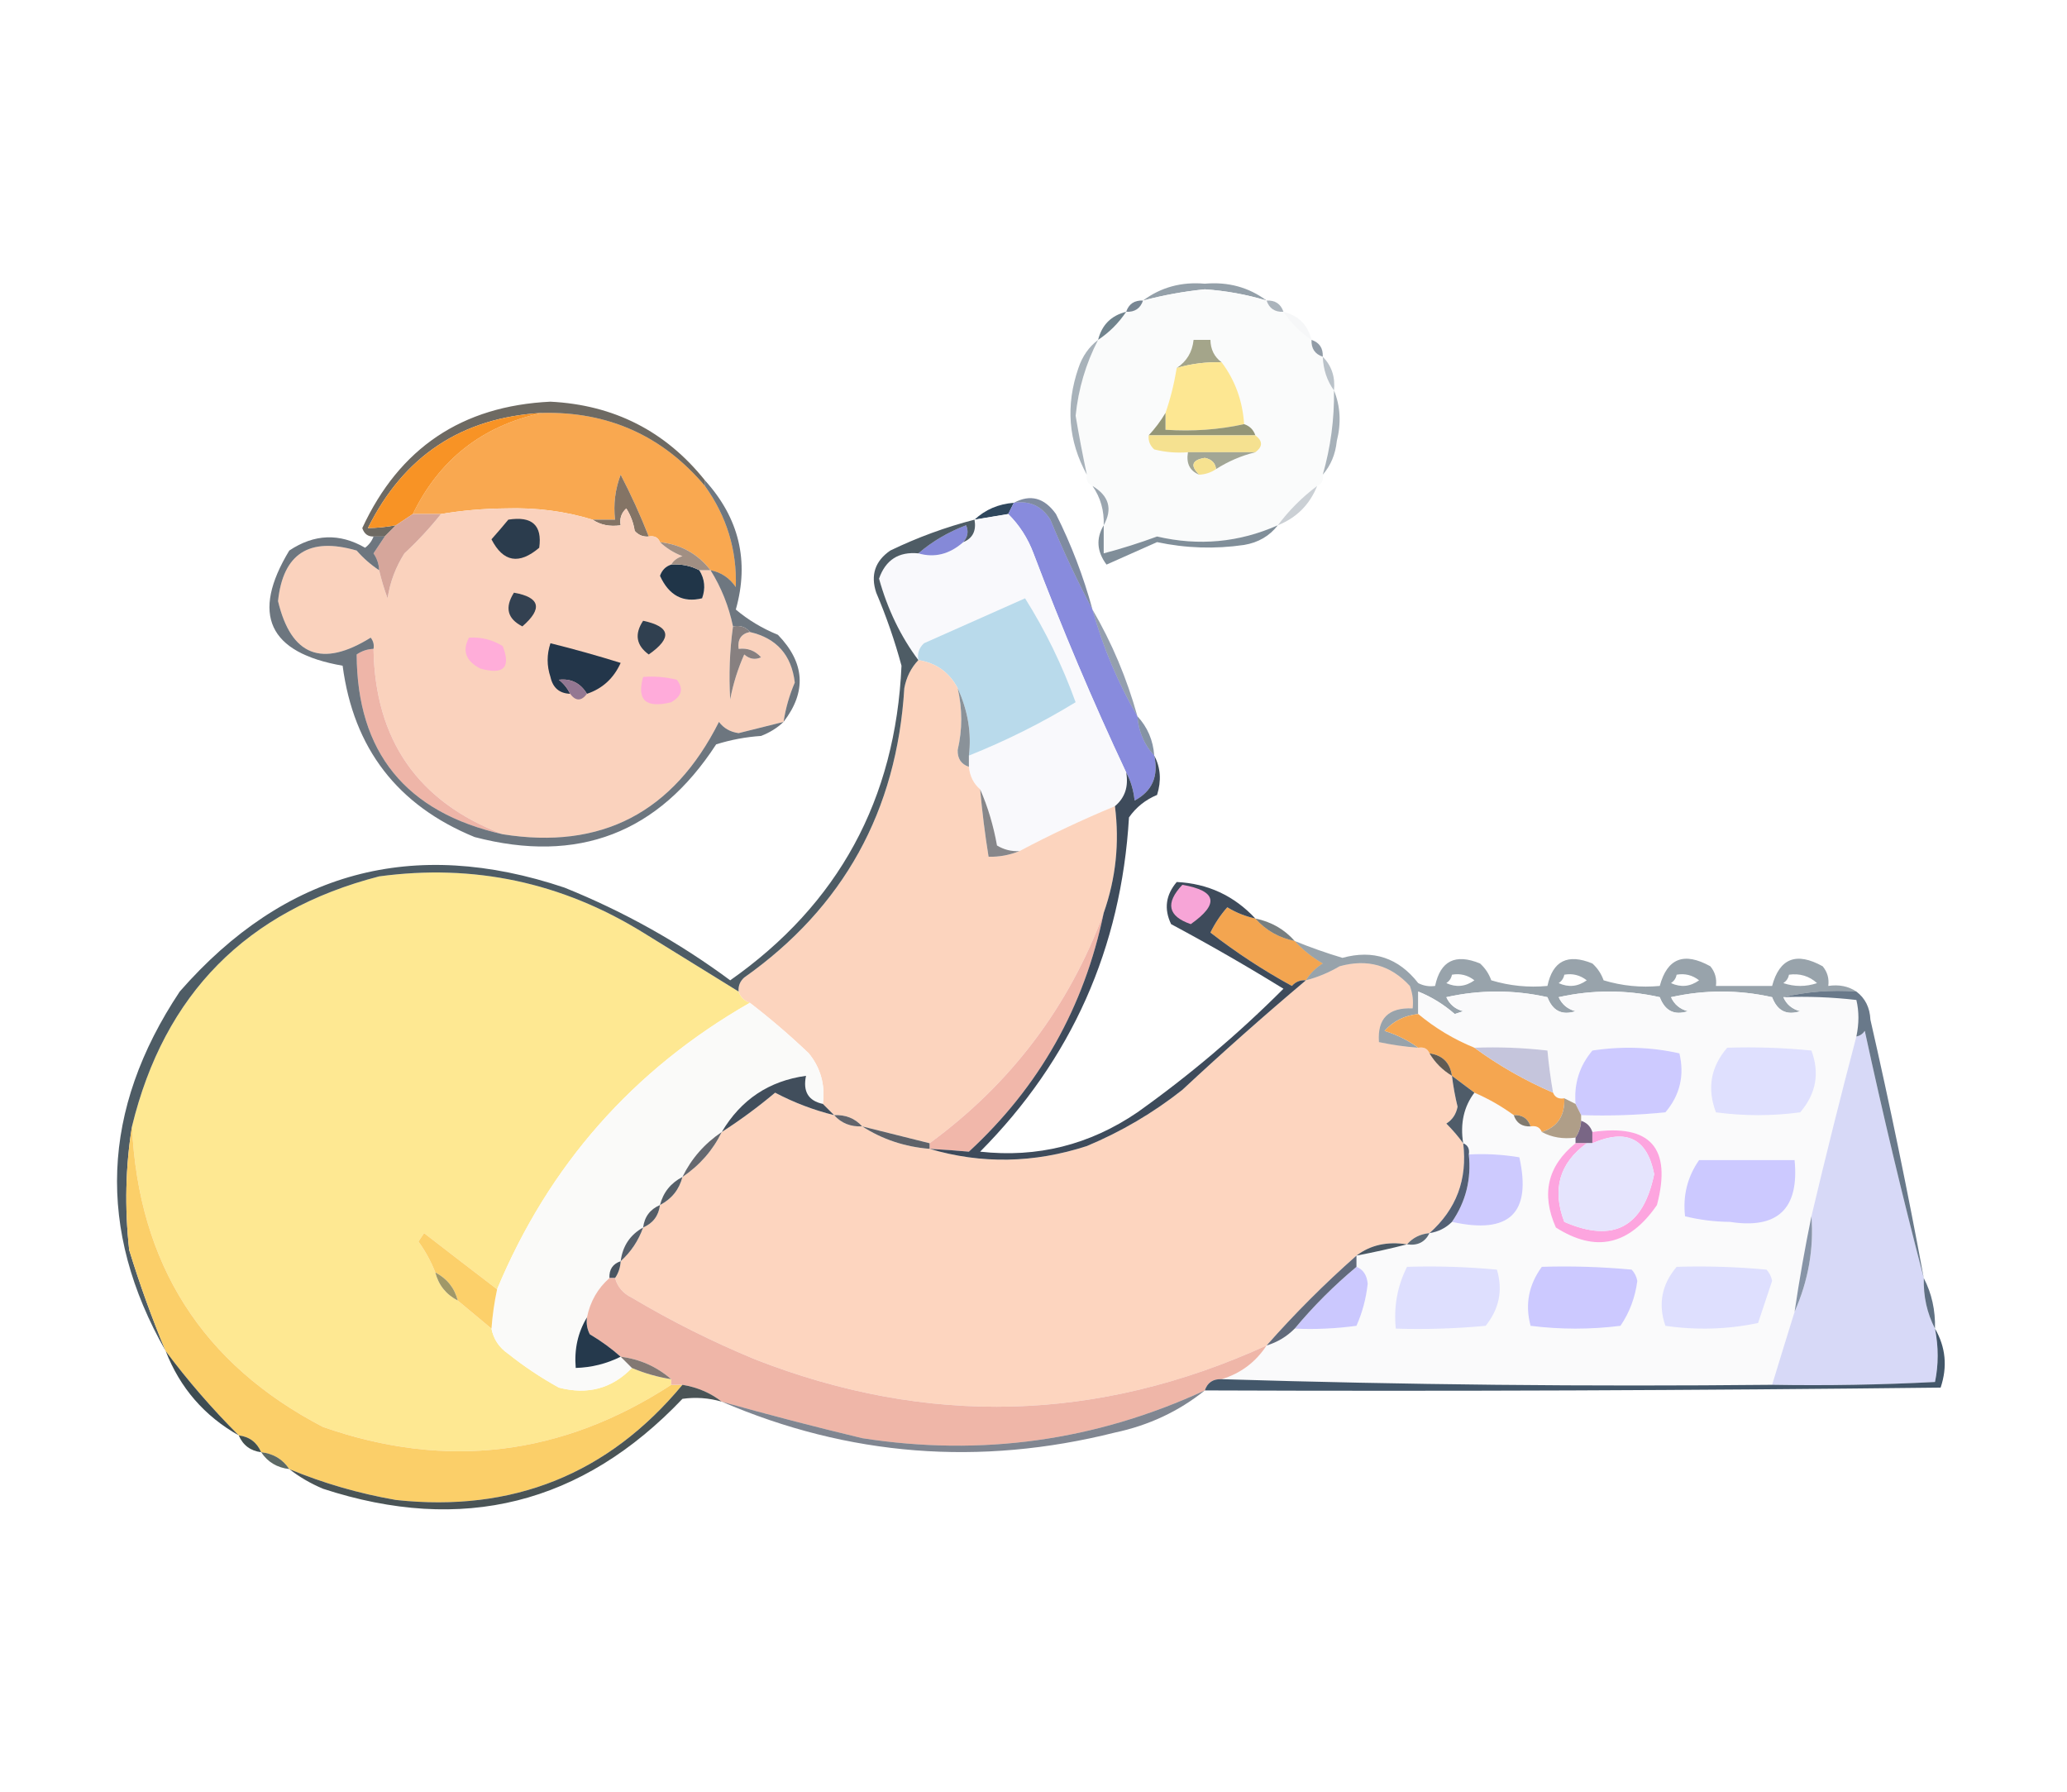 <?xml version="1.0" encoding="UTF-8"?>
<!DOCTYPE svg PUBLIC "-//W3C//DTD SVG 1.1//EN" "http://www.w3.org/Graphics/SVG/1.1/DTD/svg11.dtd">
<svg xmlns="http://www.w3.org/2000/svg" version="1.1" width="368px" height="319px" style="shape-rendering:geometricPrecision; text-rendering:geometricPrecision; image-rendering:optimizeQuality; fill-rule:evenodd; clip-rule:evenodd" xmlns:xlink="http://www.w3.org/1999/xlink">
<g><path style="opacity:0.69" fill="#657583" d="M 225.5,53.5 C 221.923,52.421 218.256,51.754 214.5,51.5C 210.76,51.876 207.094,52.543 203.5,53.5C 206.68,51.133 210.347,50.133 214.5,50.5C 218.653,50.133 222.32,51.133 225.5,53.5 Z"/></g>
<g><path style="opacity:1" fill="#fafbfb" d="M 225.5,53.5 C 225.973,54.906 226.973,55.573 228.5,55.5C 229.833,57.5 231.5,59.167 233.5,60.5C 233.427,62.027 234.094,63.027 235.5,63.5C 235.595,65.786 236.262,67.786 237.5,69.5C 237.57,74.609 236.903,79.609 235.5,84.5C 235.672,85.492 235.338,86.158 234.5,86.5C 231.833,88.5 229.5,90.833 227.5,93.5C 220.596,96.562 213.429,97.228 206,95.5C 202.865,96.654 199.698,97.654 196.5,98.5C 196.5,96.833 196.5,95.167 196.5,93.5C 198.115,90.598 197.449,88.265 194.5,86.5C 193.662,86.158 193.328,85.492 193.5,84.5C 192.758,81.027 192.091,77.527 191.5,74C 191.986,69.219 193.319,64.719 195.5,60.5C 197.5,59.167 199.167,57.5 200.5,55.5C 202.027,55.573 203.027,54.906 203.5,53.5C 207.094,52.543 210.76,51.876 214.5,51.5C 218.256,51.754 221.923,52.421 225.5,53.5 Z"/></g>
<g><path style="opacity:0.867" fill="#637482" d="M 203.5,53.5 C 203.027,54.906 202.027,55.573 200.5,55.5C 200.973,54.094 201.973,53.427 203.5,53.5 Z"/></g>
<g><path style="opacity:0.498" fill="#586a7a" d="M 225.5,53.5 C 227.027,53.427 228.027,54.094 228.5,55.5C 226.973,55.573 225.973,54.906 225.5,53.5 Z"/></g>
<g><path style="opacity:0.043" fill="#3f5064" d="M 228.5,55.5 C 231.167,56.167 232.833,57.833 233.5,60.5C 231.5,59.167 229.833,57.5 228.5,55.5 Z"/></g>
<g><path style="opacity:0.745" fill="#405966" d="M 200.5,55.5 C 199.167,57.5 197.5,59.167 195.5,60.5C 196.167,57.833 197.833,56.167 200.5,55.5 Z"/></g>
<g><path style="opacity:0.643" fill="#546677" d="M 233.5,60.5 C 234.906,60.973 235.573,61.973 235.5,63.5C 234.094,63.027 233.427,62.027 233.5,60.5 Z"/></g>
<g><path style="opacity:1" fill="#a4a58a" d="M 217.5,64.5 C 214.763,64.401 212.096,64.735 209.5,65.5C 211.279,64.33 212.279,62.664 212.5,60.5C 213.5,60.5 214.5,60.5 215.5,60.5C 215.527,62.199 216.194,63.533 217.5,64.5 Z"/></g>
<g><path style="opacity:1" fill="#fde792" d="M 217.5,64.5 C 219.888,67.68 221.222,71.347 221.5,75.5C 217.03,76.486 212.363,76.82 207.5,76.5C 207.5,75.5 207.5,74.5 207.5,73.5C 208.371,70.997 209.037,68.33 209.5,65.5C 212.096,64.735 214.763,64.401 217.5,64.5 Z"/></g>
<g><path style="opacity:0.373" fill="#485b6f" d="M 235.5,63.5 C 237.074,65.102 237.741,67.102 237.5,69.5C 236.262,67.786 235.595,65.786 235.5,63.5 Z"/></g>
<g><path style="opacity:0.461" fill="#45596a" d="M 195.5,60.5 C 193.319,64.719 191.986,69.219 191.5,74C 192.091,77.527 192.758,81.027 193.5,84.5C 190.192,78.524 189.692,72.191 192,65.5C 192.697,63.416 193.864,61.749 195.5,60.5 Z"/></g>
<g><path style="opacity:1" fill="#f9a850" d="M 96.5,73.5 C 108.284,73.227 117.951,77.561 125.5,86.5C 129.38,91.913 131.213,97.913 131,104.5C 129.871,102.859 128.371,101.859 126.5,101.5C 124.244,98.595 121.244,96.928 117.5,96.5C 117.158,95.662 116.492,95.328 115.5,95.5C 114.026,91.744 112.359,88.078 110.5,84.5C 109.52,87.087 109.187,89.753 109.5,92.5C 108.167,92.5 106.833,92.5 105.5,92.5C 100.587,90.993 95.421,90.326 90,90.5C 86.085,90.534 82.251,90.867 78.5,91.5C 76.833,91.5 75.167,91.5 73.5,91.5C 78.218,81.787 85.885,75.787 96.5,73.5 Z"/></g>
<g><path style="opacity:0.808" fill="#4c473e" d="M 125.5,85.5 C 125.5,85.833 125.5,86.167 125.5,86.5C 117.951,77.561 108.284,73.227 96.5,73.5C 82.213,74.313 71.88,81.146 65.5,94C 67.108,93.981 68.774,93.815 70.5,93.5C 69.833,94.167 69.167,94.833 68.5,95.5C 67.833,95.5 67.167,95.5 66.5,95.5C 65.503,95.53 64.836,95.03 64.5,94C 71.09,79.752 82.256,72.252 98,71.5C 109.318,72.075 118.485,76.742 125.5,85.5 Z"/></g>
<g><path style="opacity:1" fill="#f89325" d="M 96.5,73.5 C 85.885,75.787 78.218,81.787 73.5,91.5C 72.5,92.167 71.5,92.833 70.5,93.5C 68.774,93.815 67.108,93.981 65.5,94C 71.88,81.146 82.213,74.313 96.5,73.5 Z"/></g>
<g><path style="opacity:1" fill="#949677" d="M 207.5,73.5 C 207.5,74.5 207.5,75.5 207.5,76.5C 212.363,76.82 217.03,76.486 221.5,75.5C 222.5,75.833 223.167,76.5 223.5,77.5C 217.167,77.5 210.833,77.5 204.5,77.5C 205.659,76.26 206.659,74.926 207.5,73.5 Z"/></g>
<g><path style="opacity:1" fill="#f5e190" d="M 204.5,77.5 C 210.833,77.5 217.167,77.5 223.5,77.5C 224.833,78.5 224.833,79.5 223.5,80.5C 219.5,80.5 215.5,80.5 211.5,80.5C 209.473,80.662 207.473,80.496 205.5,80C 204.748,79.329 204.414,78.496 204.5,77.5 Z"/></g>
<g><path style="opacity:1" fill="#a2a695" d="M 211.5,80.5 C 215.5,80.5 219.5,80.5 223.5,80.5C 221.026,81.105 218.693,82.105 216.5,83.5C 216.38,82.414 215.713,81.747 214.5,81.5C 212.197,81.876 211.863,82.876 213.5,84.5C 211.824,83.817 211.157,82.483 211.5,80.5 Z"/></g>
<g><path style="opacity:0.49" fill="#4d6070" d="M 237.5,69.5 C 238.638,72.303 238.805,75.303 238,78.5C 237.76,80.852 236.927,82.852 235.5,84.5C 236.903,79.609 237.57,74.609 237.5,69.5 Z"/></g>
<g><path style="opacity:1" fill="#f6e290" d="M 216.5,83.5 C 215.609,84.11 214.609,84.443 213.5,84.5C 211.863,82.876 212.197,81.876 214.5,81.5C 215.713,81.747 216.38,82.414 216.5,83.5 Z"/></g>
<g><path style="opacity:1" fill="#847465" d="M 115.5,95.5 C 114.504,95.586 113.671,95.252 113,94.5C 112.781,93.062 112.281,91.729 111.5,90.5C 110.614,91.325 110.281,92.325 110.5,93.5C 108.585,93.784 106.919,93.451 105.5,92.5C 106.833,92.5 108.167,92.5 109.5,92.5C 109.187,89.753 109.52,87.087 110.5,84.5C 112.359,88.078 114.026,91.744 115.5,95.5 Z"/></g>
<g><path style="opacity:0.608" fill="#5b6d7d" d="M 194.5,86.5 C 197.449,88.265 198.115,90.598 196.5,93.5C 196.6,90.891 195.933,88.558 194.5,86.5 Z"/></g>
<g><path style="opacity:1" fill="#fad2bd" d="M 105.5,92.5 C 106.919,93.451 108.585,93.784 110.5,93.5C 110.281,92.325 110.614,91.325 111.5,90.5C 112.281,91.729 112.781,93.062 113,94.5C 113.671,95.252 114.504,95.586 115.5,95.5C 116.492,95.328 117.158,95.662 117.5,96.5C 118.6,97.558 119.934,98.392 121.5,99C 120.584,99.278 119.918,99.778 119.5,100.5C 118.522,100.811 117.855,101.478 117.5,102.5C 119.096,106 121.596,107.333 125,106.5C 125.64,104.735 125.473,103.068 124.5,101.5C 125.167,101.5 125.833,101.5 126.5,101.5C 128.414,104.572 129.748,107.905 130.5,111.5C 129.903,115.832 129.737,120.165 130,124.5C 130.526,121.728 131.359,119.062 132.5,116.5C 133.451,117.326 134.451,117.492 135.5,117C 134.437,115.812 133.103,115.312 131.5,115.5C 131.285,113.821 131.952,112.821 133.5,112.5C 138.26,113.596 140.927,116.596 141.5,121.5C 140.533,123.762 139.866,126.095 139.5,128.5C 136.844,129.158 134.178,129.825 131.5,130.5C 130.006,130.291 128.839,129.624 128,128.5C 119.886,144.638 107.053,151.305 89.5,148.5C 74.427,142.746 66.76,131.746 66.5,115.5C 66.631,114.761 66.464,114.094 66,113.5C 57.319,118.901 51.819,116.734 49.5,107C 50.382,98.542 55.048,95.542 63.5,98C 64.705,99.376 66.038,100.542 67.5,101.5C 67.892,103.179 68.392,104.846 69,106.5C 69.438,103.624 70.438,100.957 72,98.5C 74.372,96.297 76.539,93.963 78.5,91.5C 82.251,90.867 86.085,90.534 90,90.5C 95.421,90.326 100.587,90.993 105.5,92.5 Z"/></g>
<g><path style="opacity:0.957" fill="#263f56" d="M 180.5,89.5 C 180.167,90.167 179.833,90.833 179.5,91.5C 177.5,91.833 175.5,92.167 173.5,92.5C 175.426,90.707 177.759,89.707 180.5,89.5 Z"/></g>
<g><path style="opacity:1" fill="#888bdd" d="M 180.5,89.5 C 183.325,89.081 185.491,90.081 187,92.5C 189.275,98.045 191.775,103.378 194.5,108.5C 196.373,115.236 199.039,121.57 202.5,127.5C 202.707,130.241 203.707,132.574 205.5,134.5C 206.303,138.169 205.136,140.836 202,142.5C 201.802,140.618 201.302,138.952 200.5,137.5C 194.538,124.805 189.038,111.805 184,98.5C 182.988,95.798 181.488,93.465 179.5,91.5C 179.833,90.833 180.167,90.167 180.5,89.5 Z"/></g>
<g><path style="opacity:0.29" fill="#4c5e70" d="M 234.5,86.5 C 233.167,89.833 230.833,92.167 227.5,93.5C 229.5,90.833 231.833,88.5 234.5,86.5 Z"/></g>
<g><path style="opacity:1" fill="#f9f9fc" d="M 179.5,91.5 C 181.488,93.465 182.988,95.798 184,98.5C 189.038,111.805 194.538,124.805 200.5,137.5C 200.946,140.01 200.28,142.01 198.5,143.5C 192.648,145.928 186.981,148.594 181.5,151.5C 180.07,151.579 178.736,151.246 177.5,150.5C 176.865,146.932 175.865,143.599 174.5,140.5C 173.326,139.486 172.66,138.153 172.5,136.5C 172.5,135.833 172.5,135.167 172.5,134.5C 179.144,131.845 185.478,128.678 191.5,125C 189.131,118.431 186.131,112.264 182.5,106.5C 176.5,109.167 170.5,111.833 164.5,114.5C 163.614,115.325 163.281,116.325 163.5,117.5C 160.344,113.273 158.01,108.44 156.5,103C 157.664,99.667 159.998,98.167 163.5,98.5C 166.38,99.33 169.046,98.663 171.5,96.5C 173.176,95.817 173.843,94.483 173.5,92.5C 175.5,92.167 177.5,91.833 179.5,91.5 Z"/></g>
<g><path style="opacity:0.596" fill="#293d62" d="M 180.5,89.5 C 183.43,87.926 185.93,88.592 188,91.5C 190.742,96.977 192.908,102.644 194.5,108.5C 191.775,103.378 189.275,98.045 187,92.5C 185.491,90.081 183.325,89.081 180.5,89.5 Z"/></g>
<g><path style="opacity:1" fill="#d6a69b" d="M 73.5,91.5 C 75.167,91.5 76.833,91.5 78.5,91.5C 76.539,93.963 74.372,96.297 72,98.5C 70.438,100.957 69.438,103.624 69,106.5C 68.392,104.846 67.892,103.179 67.5,101.5C 67.461,100.417 67.127,99.417 66.5,98.5C 67.192,97.482 67.859,96.482 68.5,95.5C 69.167,94.833 69.833,94.167 70.5,93.5C 71.5,92.833 72.5,92.167 73.5,91.5 Z"/></g>
<g><path style="opacity:1" fill="#2b3c4d" d="M 90.5,92.5 C 94.73,91.831 96.563,93.498 96,97.5C 92.411,100.557 89.578,100.057 87.5,96C 88.544,94.826 89.544,93.659 90.5,92.5 Z"/></g>
<g><path style="opacity:1" fill="#8589d8" d="M 171.5,96.5 C 169.046,98.663 166.38,99.33 163.5,98.5C 165.972,96.38 168.806,94.714 172,93.5C 172.47,94.577 172.303,95.577 171.5,96.5 Z"/></g>
<g><path style="opacity:0.741" fill="#546776" d="M 196.5,93.5 C 196.5,95.167 196.5,96.833 196.5,98.5C 199.698,97.654 202.865,96.654 206,95.5C 213.429,97.228 220.596,96.562 227.5,93.5C 226.025,95.409 224.025,96.576 221.5,97C 216.293,97.759 211.126,97.592 206,96.5C 202.985,97.842 199.985,99.175 197,100.5C 195.272,98.181 195.105,95.847 196.5,93.5 Z"/></g>
<g><path style="opacity:1" fill="#203548" d="M 119.5,100.5 C 121.292,100.366 122.958,100.699 124.5,101.5C 125.473,103.068 125.64,104.735 125,106.5C 121.596,107.333 119.096,106 117.5,102.5C 117.855,101.478 118.522,100.811 119.5,100.5 Z"/></g>
<g><path style="opacity:1" fill="#a18f83" d="M 117.5,96.5 C 121.244,96.928 124.244,98.595 126.5,101.5C 125.833,101.5 125.167,101.5 124.5,101.5C 122.958,100.699 121.292,100.366 119.5,100.5C 119.918,99.778 120.584,99.278 121.5,99C 119.934,98.392 118.6,97.558 117.5,96.5 Z"/></g>
<g><path style="opacity:0.688" fill="#2e3a48" d="M 125.5,85.5 C 131.601,92.234 133.434,99.901 131,108.5C 133.205,110.361 135.705,111.861 138.5,113C 143.307,117.967 143.64,123.134 139.5,128.5C 139.866,126.095 140.533,123.762 141.5,121.5C 140.927,116.596 138.26,113.596 133.5,112.5C 132.791,111.596 131.791,111.263 130.5,111.5C 129.748,107.905 128.414,104.572 126.5,101.5C 128.371,101.859 129.871,102.859 131,104.5C 131.213,97.913 129.38,91.913 125.5,86.5C 125.5,86.167 125.5,85.833 125.5,85.5 Z"/></g>
<g><path style="opacity:1" fill="#334151" d="M 91.5,105.5 C 96.161,106.324 96.661,108.324 93,111.5C 90.327,110.142 89.827,108.142 91.5,105.5 Z"/></g>
<g><path style="opacity:1" fill="#b9daeb" d="M 172.5,134.5 C 172.993,130.498 172.326,126.498 170.5,122.5C 169.002,119.669 166.669,118.002 163.5,117.5C 163.281,116.325 163.614,115.325 164.5,114.5C 170.5,111.833 176.5,109.167 182.5,106.5C 186.131,112.264 189.131,118.431 191.5,125C 185.478,128.678 179.144,131.845 172.5,134.5 Z"/></g>
<g><path style="opacity:1" fill="#304050" d="M 114.5,110.5 C 119.394,111.54 119.727,113.54 115.5,116.5C 113.261,114.867 112.928,112.867 114.5,110.5 Z"/></g>
<g><path style="opacity:1" fill="#ffadd9" d="M 83.5,113.5 C 85.655,113.372 87.655,113.872 89.5,115C 90.995,118.841 89.662,120.174 85.5,119C 82.918,117.662 82.251,115.829 83.5,113.5 Z"/></g>
<g><path style="opacity:1" fill="#878080" d="M 130.5,111.5 C 131.791,111.263 132.791,111.596 133.5,112.5C 131.952,112.821 131.285,113.821 131.5,115.5C 133.103,115.312 134.437,115.812 135.5,117C 134.451,117.492 133.451,117.326 132.5,116.5C 131.359,119.062 130.526,121.728 130,124.5C 129.737,120.165 129.903,115.832 130.5,111.5 Z"/></g>
<g><path style="opacity:1" fill="#eeb5a8" d="M 66.5,115.5 C 66.76,131.746 74.427,142.746 89.5,148.5C 72.245,144.596 63.578,133.929 63.5,116.5C 64.417,115.873 65.417,115.539 66.5,115.5 Z"/></g>
<g><path style="opacity:1" fill="#23364a" d="M 104.5,123.5 C 103.335,121.584 101.668,120.751 99.5,121C 100.381,121.708 101.047,122.542 101.5,123.5C 99.589,123.426 98.422,122.426 98,120.5C 97.333,118.5 97.333,116.5 98,114.5C 102.184,115.538 106.35,116.705 110.5,118C 109.26,120.744 107.26,122.577 104.5,123.5 Z"/></g>
<g><path style="opacity:1" fill="#fcd4be" d="M 163.5,117.5 C 166.669,118.002 169.002,119.669 170.5,122.5C 171.35,126.201 171.35,129.868 170.5,133.5C 170.453,135.038 171.12,136.038 172.5,136.5C 172.66,138.153 173.326,139.486 174.5,140.5C 174.858,144.509 175.358,148.509 176,152.5C 177.843,152.561 179.677,152.227 181.5,151.5C 186.981,148.594 192.648,145.928 198.5,143.5C 199.329,150.021 198.663,156.355 196.5,162.5C 190.284,179.257 179.951,192.924 165.5,203.5C 161.5,202.5 157.5,201.5 153.5,200.5C 152.22,199.069 150.553,198.402 148.5,198.5C 147.833,197.833 147.167,197.167 146.5,196.5C 146.938,193.107 146.105,190.107 144,187.5C 140.628,184.29 137.128,181.29 133.5,178.5C 132.5,178.167 131.833,177.5 131.5,176.5C 131.414,175.504 131.748,174.671 132.5,174C 150.162,161.523 159.662,144.356 161,122.5C 161.366,120.548 162.199,118.882 163.5,117.5 Z"/></g>
<g><path style="opacity:0.49" fill="#253b5a" d="M 194.5,108.5 C 197.961,114.43 200.627,120.764 202.5,127.5C 199.039,121.57 196.373,115.236 194.5,108.5 Z"/></g>
<g><path style="opacity:0.759" fill="#404b57" d="M 66.5,95.5 C 67.167,95.5 67.833,95.5 68.5,95.5C 67.859,96.482 67.192,97.482 66.5,98.5C 67.127,99.417 67.461,100.417 67.5,101.5C 66.038,100.542 64.705,99.376 63.5,98C 55.048,95.542 50.382,98.542 49.5,107C 51.819,116.734 57.319,118.901 66,113.5C 66.464,114.094 66.631,114.761 66.5,115.5C 65.417,115.539 64.417,115.873 63.5,116.5C 63.578,133.929 72.245,144.596 89.5,148.5C 107.053,151.305 119.886,144.638 128,128.5C 128.839,129.624 130.006,130.291 131.5,130.5C 134.178,129.825 136.844,129.158 139.5,128.5C 138.4,129.558 137.066,130.392 135.5,131C 132.774,131.182 130.107,131.682 127.5,132.5C 117.231,148.316 102.898,153.816 84.5,149C 70.773,143.382 62.94,133.216 61,118.5C 47.795,116.202 44.629,109.368 51.5,98C 55.953,95.035 60.453,94.868 65,97.5C 65.717,96.956 66.217,96.289 66.5,95.5 Z"/></g>
<g><path style="opacity:1" fill="#ffabda" d="M 114.5,120.5 C 116.527,120.338 118.527,120.505 120.5,121C 121.727,122.587 121.394,123.921 119.5,125C 114.991,126.126 113.325,124.626 114.5,120.5 Z"/></g>
<g><path style="opacity:1" fill="#947792" d="M 104.5,123.5 C 103.5,124.833 102.5,124.833 101.5,123.5C 101.047,122.542 100.381,121.708 99.5,121C 101.668,120.751 103.335,121.584 104.5,123.5 Z"/></g>
<g><path style="opacity:1" fill="#8a9299" d="M 170.5,122.5 C 172.326,126.498 172.993,130.498 172.5,134.5C 172.5,135.167 172.5,135.833 172.5,136.5C 171.12,136.038 170.453,135.038 170.5,133.5C 171.35,129.868 171.35,126.201 170.5,122.5 Z"/></g>
<g><path style="opacity:0.557" fill="#243d5c" d="M 202.5,127.5 C 204.293,129.426 205.293,131.759 205.5,134.5C 203.707,132.574 202.707,130.241 202.5,127.5 Z"/></g>
<g><path style="opacity:1" fill="#87878a" d="M 174.5,140.5 C 175.865,143.599 176.865,146.932 177.5,150.5C 178.736,151.246 180.07,151.579 181.5,151.5C 179.677,152.227 177.843,152.561 176,152.5C 175.358,148.509 174.858,144.509 174.5,140.5 Z"/></g>
<g><path style="opacity:1" fill="#fee892" d="M 131.5,176.5 C 131.833,177.5 132.5,178.167 133.5,178.5C 112.718,190.396 97.718,207.396 88.5,229.5C 84.209,226.222 79.876,222.888 75.5,219.5C 75.167,220 74.833,220.5 74.5,221C 75.741,222.731 76.741,224.564 77.5,226.5C 78.08,228.749 79.413,230.415 81.5,231.5C 83.456,233.114 85.456,234.781 87.5,236.5C 87.859,238.371 88.859,239.871 90.5,241C 93.328,243.248 96.328,245.248 99.5,247C 104.628,248.332 108.961,247.165 112.5,243.5C 114.746,244.455 117.079,245.122 119.5,245.5C 119.5,245.833 119.5,246.167 119.5,246.5C 100.07,259.157 79.403,261.657 57.5,254C 35.971,242.802 24.638,224.969 23.5,200.5C 29.236,176.93 43.902,162.097 67.5,156C 84.345,153.724 100.012,157.058 114.5,166C 120.195,169.511 125.861,173.011 131.5,176.5 Z"/></g>
<g><path style="opacity:0.867" fill="#33434e" d="M 173.5,92.5 C 173.843,94.483 173.176,95.817 171.5,96.5C 172.303,95.577 172.47,94.577 172,93.5C 168.806,94.714 165.972,96.38 163.5,98.5C 159.998,98.167 157.664,99.667 156.5,103C 158.01,108.44 160.344,113.273 163.5,117.5C 162.199,118.882 161.366,120.548 161,122.5C 159.662,144.356 150.162,161.523 132.5,174C 131.748,174.671 131.414,175.504 131.5,176.5C 125.861,173.011 120.195,169.511 114.5,166C 100.012,157.058 84.345,153.724 67.5,156C 43.902,162.097 29.236,176.93 23.5,200.5C 22.345,207.655 22.178,214.988 23,222.5C 24.875,228.627 27.042,234.627 29.5,240.5C 17.165,218.873 17.999,197.54 32,176.5C 50.71,155.114 73.544,148.947 100.5,158C 111.08,162.265 120.913,167.765 130,174.5C 149.27,160.97 159.437,142.304 160.5,118.5C 159.303,114.077 157.803,109.743 156,105.5C 154.959,102.364 155.793,99.864 158.5,98C 163.343,95.664 168.343,93.831 173.5,92.5 Z"/></g>
<g><path style="opacity:1" fill="#f3a550" d="M 223.5,163.5 C 225.336,165.588 227.669,166.921 230.5,167.5C 231.914,169.054 233.581,170.388 235.5,171.5C 234.23,172.288 233.23,173.288 232.5,174.5C 231.504,174.414 230.671,174.748 230,175.5C 224.881,172.696 220.047,169.529 215.5,166C 216.289,164.374 217.289,162.874 218.5,161.5C 220.075,162.456 221.742,163.123 223.5,163.5 Z"/></g>
<g><path style="opacity:0.675" fill="#384143" d="M 223.5,163.5 C 226.331,164.079 228.664,165.412 230.5,167.5C 227.669,166.921 225.336,165.588 223.5,163.5 Z"/></g>
<g><path style="opacity:1" fill="#f1b7aa" d="M 196.5,162.5 C 193.037,179.262 185.037,193.429 172.5,205C 170.249,204.793 167.915,204.627 165.5,204.5C 165.5,204.167 165.5,203.833 165.5,203.5C 179.951,192.924 190.284,179.257 196.5,162.5 Z"/></g>
<g><path style="opacity:1" fill="#fdd5bf" d="M 252.5,186.5 C 253.492,186.328 254.158,186.662 254.5,187.5C 255.5,189.167 256.833,190.5 258.5,191.5C 258.723,193.342 259.057,195.175 259.5,197C 259.245,198.326 258.578,199.326 257.5,200C 258.636,201.145 259.636,202.312 260.5,203.5C 261.283,209.924 259.283,215.258 254.5,219.5C 252.847,219.66 251.514,220.326 250.5,221.5C 246.988,220.945 243.988,221.612 241.5,223.5C 235.833,228.5 230.5,233.833 225.5,239.5C 195.548,253.153 165.215,253.986 134.5,242C 126.919,238.876 119.586,235.209 112.5,231C 110.937,230.241 109.937,229.074 109.5,227.5C 110.11,226.609 110.443,225.609 110.5,224.5C 112.326,222.853 113.66,220.853 114.5,218.5C 116.262,217.738 117.262,216.404 117.5,214.5C 119.587,213.415 120.92,211.749 121.5,209.5C 124.573,207.431 126.906,204.764 128.5,201.5C 131.781,199.394 134.948,197.061 138,194.5C 141.366,196.27 144.866,197.603 148.5,198.5C 149.78,199.931 151.447,200.598 153.5,200.5C 157.085,202.806 161.085,204.139 165.5,204.5C 174.742,207.227 184.075,207.06 193.5,204C 199.66,201.423 205.327,198.09 210.5,194C 217.73,187.263 225.063,180.763 232.5,174.5C 234.593,173.955 236.593,173.122 238.5,172C 243.437,170.631 247.604,171.797 251,175.5C 251.49,176.793 251.657,178.127 251.5,179.5C 247.194,179.303 245.194,181.303 245.5,185.5C 247.806,185.993 250.139,186.326 252.5,186.5 Z"/></g>
<g><path style="opacity:0.453" fill="#1b3345" d="M 230.5,167.5 C 233.271,168.633 236.104,169.633 239,170.5C 244.48,168.996 248.98,170.496 252.5,175C 253.448,175.483 254.448,175.649 255.5,175.5C 256.44,171.029 259.106,169.696 263.5,171.5C 264.415,172.328 265.081,173.328 265.5,174.5C 268.768,175.487 272.102,175.82 275.5,175.5C 276.44,171.029 279.106,169.696 283.5,171.5C 284.415,172.328 285.081,173.328 285.5,174.5C 288.768,175.487 292.102,175.82 295.5,175.5C 296.82,170.571 299.82,169.404 304.5,172C 305.337,173.011 305.67,174.178 305.5,175.5C 308.833,175.5 312.167,175.5 315.5,175.5C 316.82,170.571 319.82,169.404 324.5,172C 325.337,173.011 325.67,174.178 325.5,175.5C 327.415,175.216 329.081,175.549 330.5,176.5C 325.968,176.182 321.634,176.515 317.5,177.5C 318.058,178.79 319.058,179.623 320.5,180C 318.094,180.779 316.427,179.946 315.5,177.5C 309.5,176.167 303.5,176.167 297.5,177.5C 298.09,178.799 299.09,179.632 300.5,180C 298.094,180.779 296.427,179.946 295.5,177.5C 289.5,176.167 283.5,176.167 277.5,177.5C 278.09,178.799 279.09,179.632 280.5,180C 278.094,180.779 276.427,179.946 275.5,177.5C 269.5,176.167 263.5,176.167 257.5,177.5C 258.09,178.799 259.09,179.632 260.5,180C 260,180.167 259.5,180.333 259,180.5C 257.005,178.77 254.838,177.437 252.5,176.5C 252.5,177.833 252.5,179.167 252.5,180.5C 250.064,180.749 248.064,181.749 246.5,183.5C 248.745,184.208 250.745,185.208 252.5,186.5C 250.139,186.326 247.806,185.993 245.5,185.5C 245.194,181.303 247.194,179.303 251.5,179.5C 251.657,178.127 251.49,176.793 251,175.5C 247.604,171.797 243.437,170.631 238.5,172C 236.593,173.122 234.593,173.955 232.5,174.5C 233.23,173.288 234.23,172.288 235.5,171.5C 233.581,170.388 231.914,169.054 230.5,167.5 Z M 318.5,173.5 C 320.429,173.231 322.095,173.731 323.5,175C 321.5,175.667 319.5,175.667 317.5,175C 318.056,174.617 318.389,174.117 318.5,173.5 Z M 298.5,173.5 C 299.978,173.238 301.311,173.571 302.5,174.5C 300.926,175.631 299.259,175.798 297.5,175C 298.056,174.617 298.389,174.117 298.5,173.5 Z M 278.5,173.5 C 279.978,173.238 281.311,173.571 282.5,174.5C 280.926,175.631 279.259,175.798 277.5,175C 278.056,174.617 278.389,174.117 278.5,173.5 Z M 258.5,173.5 C 259.978,173.238 261.311,173.571 262.5,174.5C 260.926,175.631 259.259,175.798 257.5,175C 258.056,174.617 258.389,174.117 258.5,173.5 Z"/></g>
<g><path style="opacity:1" fill="#fafafb" d="M 317.5,177.5 C 321.846,177.334 326.179,177.501 330.5,178C 330.986,180.027 330.986,182.193 330.5,184.5C 327.72,195.048 325.053,205.714 322.5,216.5C 321.34,222.14 320.34,227.807 319.5,233.5C 318.175,237.748 316.842,242.081 315.5,246.5C 282.662,246.832 249.996,246.498 217.5,245.5C 220.891,244.471 223.557,242.471 225.5,239.5C 227.411,238.925 229.078,237.925 230.5,236.5C 234.182,236.665 237.848,236.499 241.5,236C 242.551,233.631 243.218,231.131 243.5,228.5C 243.36,226.97 242.693,225.97 241.5,225.5C 241.5,224.833 241.5,224.167 241.5,223.5C 244.61,222.912 247.61,222.245 250.5,221.5C 252.38,221.771 253.713,221.104 254.5,219.5C 256.062,219.267 257.395,218.6 258.5,217.5C 268.717,219.781 272.717,215.948 270.5,206C 267.518,205.502 264.518,205.335 261.5,205.5C 261.672,204.508 261.338,203.842 260.5,203.5C 259.945,199.988 260.612,196.988 262.5,194.5C 265.004,195.584 267.337,196.917 269.5,198.5C 269.973,199.906 270.973,200.573 272.5,200.5C 273.492,200.328 274.158,200.662 274.5,201.5C 276.265,202.461 278.265,202.795 280.5,202.5C 280.5,202.833 280.5,203.167 280.5,203.5C 275.513,207.543 274.347,212.543 277,218.5C 284.059,223.015 290.059,221.682 295,214.5C 297.674,204.343 293.841,200.01 283.5,201.5C 283.167,200.5 282.5,199.833 281.5,199.5C 281.5,199.167 281.5,198.833 281.5,198.5C 286.511,198.666 291.511,198.499 296.5,198C 299.094,194.949 299.927,191.449 299,187.5C 293.918,186.363 288.751,186.196 283.5,187C 281.206,189.718 280.206,192.885 280.5,196.5C 279.833,196.167 279.167,195.833 278.5,195.5C 277.508,195.672 276.842,195.338 276.5,194.5C 276.063,191.998 275.73,189.498 275.5,187C 271.179,186.501 266.846,186.334 262.5,186.5C 258.827,185 255.494,183 252.5,180.5C 252.5,179.167 252.5,177.833 252.5,176.5C 254.838,177.437 257.005,178.77 259,180.5C 259.5,180.333 260,180.167 260.5,180C 259.09,179.632 258.09,178.799 257.5,177.5C 263.5,176.167 269.5,176.167 275.5,177.5C 276.427,179.946 278.094,180.779 280.5,180C 279.09,179.632 278.09,178.799 277.5,177.5C 283.5,176.167 289.5,176.167 295.5,177.5C 296.427,179.946 298.094,180.779 300.5,180C 299.09,179.632 298.09,178.799 297.5,177.5C 303.5,176.167 309.5,176.167 315.5,177.5C 316.427,179.946 318.094,180.779 320.5,180C 319.058,179.623 318.058,178.79 317.5,177.5 Z"/></g>
<g><path style="opacity:1" fill="#fafaf9" d="M 133.5,178.5 C 137.128,181.29 140.628,184.29 144,187.5C 146.105,190.107 146.938,193.107 146.5,196.5C 143.916,195.952 142.916,194.285 143.5,191.5C 136.924,192.399 131.924,195.732 128.5,201.5C 125.427,203.569 123.094,206.236 121.5,209.5C 119.413,210.585 118.08,212.251 117.5,214.5C 115.738,215.262 114.738,216.596 114.5,218.5C 112.178,219.802 110.845,221.802 110.5,224.5C 109.094,224.973 108.427,225.973 108.5,227.5C 106.412,229.336 105.079,231.669 104.5,234.5C 102.882,237.171 102.215,240.171 102.5,243.5C 105.327,243.416 107.994,242.75 110.5,241.5C 111.167,242.167 111.833,242.833 112.5,243.5C 108.961,247.165 104.628,248.332 99.5,247C 96.328,245.248 93.328,243.248 90.5,241C 88.859,239.871 87.859,238.371 87.5,236.5C 87.674,234.139 88.007,231.806 88.5,229.5C 97.718,207.396 112.718,190.396 133.5,178.5 Z"/></g>
<g><path style="opacity:1" fill="#f5a650" d="M 252.5,180.5 C 255.494,183 258.827,185 262.5,186.5C 266.833,189.669 271.5,192.336 276.5,194.5C 276.842,195.338 277.508,195.672 278.5,195.5C 278.625,198.608 277.292,200.608 274.5,201.5C 274.158,200.662 273.492,200.328 272.5,200.5C 272.027,199.094 271.027,198.427 269.5,198.5C 267.337,196.917 265.004,195.584 262.5,194.5C 261.205,193.512 259.872,192.512 258.5,191.5C 258.167,189.167 256.833,187.833 254.5,187.5C 254.158,186.662 253.492,186.328 252.5,186.5C 250.745,185.208 248.745,184.208 246.5,183.5C 248.064,181.749 250.064,180.749 252.5,180.5 Z"/></g>
<g><path style="opacity:1" fill="#d7d9f7" d="M 342.5,227.5 C 342.42,230.781 343.087,233.781 344.5,236.5C 345.138,239.763 345.138,242.929 344.5,246C 334.839,246.5 325.172,246.666 315.5,246.5C 316.842,242.081 318.175,237.748 319.5,233.5C 321.942,227.971 322.942,222.305 322.5,216.5C 325.053,205.714 327.72,195.048 330.5,184.5C 331.117,184.389 331.617,184.056 332,183.5C 335.218,198.366 338.718,213.032 342.5,227.5 Z"/></g>
<g><path style="opacity:1" fill="#c5c5dc" d="M 262.5,186.5 C 266.846,186.334 271.179,186.501 275.5,187C 275.73,189.498 276.063,191.998 276.5,194.5C 271.5,192.336 266.833,189.669 262.5,186.5 Z"/></g>
<g><path style="opacity:1" fill="#cdcaff" d="M 281.5,198.5 C 281.167,197.833 280.833,197.167 280.5,196.5C 280.206,192.885 281.206,189.718 283.5,187C 288.751,186.196 293.918,186.363 299,187.5C 299.927,191.449 299.094,194.949 296.5,198C 291.511,198.499 286.511,198.666 281.5,198.5 Z"/></g>
<g><path style="opacity:1" fill="#dfe0fe" d="M 307.5,186.5 C 312.511,186.334 317.511,186.501 322.5,187C 323.994,191.032 323.328,194.699 320.5,198C 315.5,198.667 310.5,198.667 305.5,198C 303.891,193.765 304.557,189.932 307.5,186.5 Z"/></g>
<g><path style="opacity:1" fill="#605b54" d="M 254.5,187.5 C 256.833,187.833 258.167,189.167 258.5,191.5C 256.833,190.5 255.5,189.167 254.5,187.5 Z"/></g>
<g><path style="opacity:1" fill="#414e5c" d="M 146.5,196.5 C 147.167,197.167 147.833,197.833 148.5,198.5C 144.866,197.603 141.366,196.27 138,194.5C 134.948,197.061 131.781,199.394 128.5,201.5C 131.924,195.732 136.924,192.399 143.5,191.5C 142.916,194.285 143.916,195.952 146.5,196.5 Z"/></g>
<g><path style="opacity:0.941" fill="#324051" d="M 205.5,134.5 C 206.629,136.628 206.796,138.961 206,141.5C 203.929,142.364 202.262,143.697 201,145.5C 199.619,168.753 190.786,188.586 174.5,205C 184.663,206.126 193.997,203.793 202.5,198C 211.753,191.418 220.42,184.084 228.5,176C 221.962,171.967 215.296,168.134 208.5,164.5C 207.203,161.812 207.536,159.312 209.5,157C 215.036,157.268 219.702,159.434 223.5,163.5C 221.742,163.123 220.075,162.456 218.5,161.5C 217.289,162.874 216.289,164.374 215.5,166C 220.047,169.529 224.881,172.696 230,175.5C 230.671,174.748 231.504,174.414 232.5,174.5C 225.063,180.763 217.73,187.263 210.5,194C 205.327,198.09 199.66,201.423 193.5,204C 184.075,207.06 174.742,207.227 165.5,204.5C 167.915,204.627 170.249,204.793 172.5,205C 185.037,193.429 193.037,179.262 196.5,162.5C 198.663,156.355 199.329,150.021 198.5,143.5C 200.28,142.01 200.946,140.01 200.5,137.5C 201.302,138.952 201.802,140.618 202,142.5C 205.136,140.836 206.303,138.169 205.5,134.5 Z"/></g>
<g><path style="opacity:1" fill="#f7a5d7" d="M 210.5,157.5 C 216.625,158.561 217.125,160.895 212,164.5C 207.927,163.098 207.427,160.764 210.5,157.5 Z"/></g>
<g><path style="opacity:1" fill="#4f5c69" d="M 258.5,191.5 C 259.872,192.512 261.205,193.512 262.5,194.5C 260.612,196.988 259.945,199.988 260.5,203.5C 259.636,202.312 258.636,201.145 257.5,200C 258.578,199.326 259.245,198.326 259.5,197C 259.057,195.175 258.723,193.342 258.5,191.5 Z"/></g>
<g><path style="opacity:1" fill="#af9e88" d="M 278.5,195.5 C 279.167,195.833 279.833,196.167 280.5,196.5C 280.833,197.167 281.167,197.833 281.5,198.5C 281.5,198.833 281.5,199.167 281.5,199.5C 281.443,200.609 281.11,201.609 280.5,202.5C 278.265,202.795 276.265,202.461 274.5,201.5C 277.292,200.608 278.625,198.608 278.5,195.5 Z"/></g>
<g><path style="opacity:0.769" fill="#3c5167" d="M 317.5,177.5 C 321.634,176.515 325.968,176.182 330.5,176.5C 332.067,177.681 332.901,179.347 333,181.5C 336.49,196.784 339.657,212.117 342.5,227.5C 338.718,213.032 335.218,198.366 332,183.5C 331.617,184.056 331.117,184.389 330.5,184.5C 330.986,182.193 330.986,180.027 330.5,178C 326.179,177.501 321.846,177.334 317.5,177.5 Z"/></g>
<g><path style="opacity:1" fill="#61646b" d="M 148.5,198.5 C 150.553,198.402 152.22,199.069 153.5,200.5C 151.447,200.598 149.78,199.931 148.5,198.5 Z"/></g>
<g><path style="opacity:1" fill="#817a6f" d="M 269.5,198.5 C 271.027,198.427 272.027,199.094 272.5,200.5C 270.973,200.573 269.973,199.906 269.5,198.5 Z"/></g>
<g><path style="opacity:1" fill="#5e6269" d="M 153.5,200.5 C 157.5,201.5 161.5,202.5 165.5,203.5C 165.5,203.833 165.5,204.167 165.5,204.5C 161.085,204.139 157.085,202.806 153.5,200.5 Z"/></g>
<g><path style="opacity:1" fill="#796685" d="M 281.5,199.5 C 282.5,199.833 283.167,200.5 283.5,201.5C 283.5,202.167 283.5,202.833 283.5,203.5C 283.167,203.5 282.833,203.5 282.5,203.5C 281.833,203.5 281.167,203.5 280.5,203.5C 280.5,203.167 280.5,202.833 280.5,202.5C 281.11,201.609 281.443,200.609 281.5,199.5 Z"/></g>
<g><path style="opacity:1" fill="#65686f" d="M 128.5,201.5 C 126.906,204.764 124.573,207.431 121.5,209.5C 123.094,206.236 125.427,203.569 128.5,201.5 Z"/></g>
<g><path style="opacity:1" fill="#fbcf69" d="M 23.5,200.5 C 24.638,224.969 35.971,242.802 57.5,254C 79.403,261.657 100.07,259.157 119.5,246.5C 120.167,246.5 120.833,246.5 121.5,246.5C 108.284,262.412 91.284,269.246 70.5,267C 63.925,265.862 57.592,264.029 51.5,261.5C 50.341,259.75 48.674,258.75 46.5,258.5C 45.738,256.738 44.404,255.738 42.5,255.5C 37.764,250.77 33.431,245.77 29.5,240.5C 27.042,234.627 24.875,228.627 23,222.5C 22.178,214.988 22.345,207.655 23.5,200.5 Z"/></g>
<g><path style="opacity:1" fill="#cdcafe" d="M 261.5,205.5 C 264.518,205.335 267.518,205.502 270.5,206C 272.717,215.948 268.717,219.781 258.5,217.5C 260.97,213.905 261.97,209.905 261.5,205.5 Z"/></g>
<g><path style="opacity:1" fill="#ccc9ff" d="M 302.5,206.5 C 308.167,206.5 313.833,206.5 319.5,206.5C 320.343,215.158 316.51,218.825 308,217.5C 305.245,217.475 302.578,217.141 300,216.5C 299.585,212.828 300.418,209.495 302.5,206.5 Z"/></g>
<g><path style="opacity:1" fill="#555f68" d="M 121.5,209.5 C 120.92,211.749 119.587,213.415 117.5,214.5C 118.08,212.251 119.413,210.585 121.5,209.5 Z"/></g>
<g><path style="opacity:1" fill="#536074" d="M 260.5,203.5 C 261.338,203.842 261.672,204.508 261.5,205.5C 261.97,209.905 260.97,213.905 258.5,217.5C 257.395,218.6 256.062,219.267 254.5,219.5C 259.283,215.258 261.283,209.924 260.5,203.5 Z"/></g>
<g><path style="opacity:1" fill="#fda5df" d="M 280.5,203.5 C 281.167,203.5 281.833,203.5 282.5,203.5C 277.627,207.039 276.294,211.706 278.5,217.5C 287.226,221.302 292.559,218.469 294.5,209C 293.28,202.674 289.614,200.84 283.5,203.5C 283.5,202.833 283.5,202.167 283.5,201.5C 293.841,200.01 297.674,204.343 295,214.5C 290.059,221.682 284.059,223.015 277,218.5C 274.347,212.543 275.513,207.543 280.5,203.5 Z"/></g>
<g><path style="opacity:1" fill="#e5e4fd" d="M 282.5,203.5 C 282.833,203.5 283.167,203.5 283.5,203.5C 289.614,200.84 293.28,202.674 294.5,209C 292.559,218.469 287.226,221.302 278.5,217.5C 276.294,211.706 277.627,207.039 282.5,203.5 Z"/></g>
<g><path style="opacity:1" fill="#555e68" d="M 117.5,214.5 C 117.262,216.404 116.262,217.738 114.5,218.5C 114.738,216.596 115.738,215.262 117.5,214.5 Z"/></g>
<g><path style="opacity:1" fill="#fcd06a" d="M 88.5,229.5 C 88.007,231.806 87.674,234.139 87.5,236.5C 85.456,234.781 83.456,233.114 81.5,231.5C 80.92,229.251 79.587,227.585 77.5,226.5C 76.741,224.564 75.741,222.731 74.5,221C 74.833,220.5 75.167,220 75.5,219.5C 79.876,222.888 84.209,226.222 88.5,229.5 Z"/></g>
<g><path style="opacity:1" fill="#8794a7" d="M 322.5,216.5 C 322.942,222.305 321.942,227.971 319.5,233.5C 320.34,227.807 321.34,222.14 322.5,216.5 Z"/></g>
<g><path style="opacity:1" fill="#565f6a" d="M 114.5,218.5 C 113.66,220.853 112.326,222.853 110.5,224.5C 110.845,221.802 112.178,219.802 114.5,218.5 Z"/></g>
<g><path style="opacity:1" fill="#5e6b77" d="M 254.5,219.5 C 253.713,221.104 252.38,221.771 250.5,221.5C 251.514,220.326 252.847,219.66 254.5,219.5 Z"/></g>
<g><path style="opacity:1" fill="#4a5864" d="M 250.5,221.5 C 247.61,222.245 244.61,222.912 241.5,223.5C 243.988,221.612 246.988,220.945 250.5,221.5 Z"/></g>
<g><path style="opacity:1" fill="#cbc8fe" d="M 241.5,225.5 C 242.693,225.97 243.36,226.97 243.5,228.5C 243.218,231.131 242.551,233.631 241.5,236C 237.848,236.499 234.182,236.665 230.5,236.5C 233.833,232.5 237.5,228.833 241.5,225.5 Z"/></g>
<g><path style="opacity:1" fill="#dedffe" d="M 250.5,225.5 C 255.844,225.334 261.177,225.501 266.5,226C 267.595,229.629 266.929,232.962 264.5,236C 259.177,236.499 253.844,236.666 248.5,236.5C 248.111,232.586 248.778,228.92 250.5,225.5 Z"/></g>
<g><path style="opacity:1" fill="#ccc9ff" d="M 274.5,225.5 C 279.844,225.334 285.177,225.501 290.5,226C 291.022,226.561 291.355,227.228 291.5,228C 291.117,230.964 290.117,233.63 288.5,236C 283.167,236.667 277.833,236.667 272.5,236C 271.483,232.224 272.15,228.724 274.5,225.5 Z"/></g>
<g><path style="opacity:1" fill="#dedffe" d="M 298.5,225.5 C 303.844,225.334 309.177,225.501 314.5,226C 315.022,226.561 315.355,227.228 315.5,228C 314.667,230.5 313.833,233 313,235.5C 307.584,236.639 302.084,236.806 296.5,236C 295.169,232.153 295.836,228.653 298.5,225.5 Z"/></g>
<g><path style="opacity:1" fill="#4a5561" d="M 110.5,224.5 C 110.443,225.609 110.11,226.609 109.5,227.5C 109.167,227.5 108.833,227.5 108.5,227.5C 108.427,225.973 109.094,224.973 110.5,224.5 Z"/></g>
<g><path style="opacity:1" fill="#a09868" d="M 77.5,226.5 C 79.587,227.585 80.92,229.251 81.5,231.5C 79.413,230.415 78.08,228.749 77.5,226.5 Z"/></g>
<g><path style="opacity:1" fill="#efb6a8" d="M 108.5,227.5 C 108.833,227.5 109.167,227.5 109.5,227.5C 109.937,229.074 110.937,230.241 112.5,231C 119.586,235.209 126.919,238.876 134.5,242C 165.215,253.986 195.548,253.153 225.5,239.5C 223.557,242.471 220.891,244.471 217.5,245.5C 215.973,245.427 214.973,246.094 214.5,247.5C 195.061,256.472 174.727,259.305 153.5,256C 145.11,253.986 136.776,251.819 128.5,249.5C 126.491,247.935 124.157,246.935 121.5,246.5C 120.833,246.5 120.167,246.5 119.5,246.5C 119.5,246.167 119.5,245.833 119.5,245.5C 116.918,243.258 113.918,241.924 110.5,241.5C 108.849,240.03 107.015,238.697 105,237.5C 104.517,236.552 104.351,235.552 104.5,234.5C 105.079,231.669 106.412,229.336 108.5,227.5 Z"/></g>
<g><path style="opacity:0.792" fill="#354b61" d="M 342.5,227.5 C 343.913,230.219 344.58,233.219 344.5,236.5C 343.087,233.781 342.42,230.781 342.5,227.5 Z"/></g>
<g><path style="opacity:1" fill="#616a7b" d="M 241.5,223.5 C 241.5,224.167 241.5,224.833 241.5,225.5C 237.5,228.833 233.833,232.5 230.5,236.5C 229.078,237.925 227.411,238.925 225.5,239.5C 230.5,233.833 235.833,228.5 241.5,223.5 Z"/></g>
<g><path style="opacity:1" fill="#25394c" d="M 104.5,234.5 C 104.351,235.552 104.517,236.552 105,237.5C 107.015,238.697 108.849,240.03 110.5,241.5C 107.994,242.75 105.327,243.416 102.5,243.5C 102.215,240.171 102.882,237.171 104.5,234.5 Z"/></g>
<g><path style="opacity:1" fill="#827873" d="M 110.5,241.5 C 113.918,241.924 116.918,243.258 119.5,245.5C 117.079,245.122 114.746,244.455 112.5,243.5C 111.833,242.833 111.167,242.167 110.5,241.5 Z"/></g>
<g><path style="opacity:0.913" fill="#32485c" d="M 344.5,236.5 C 346.408,239.802 346.742,243.302 345.5,247C 301.835,247.5 258.168,247.667 214.5,247.5C 214.973,246.094 215.973,245.427 217.5,245.5C 249.996,246.498 282.662,246.832 315.5,246.5C 325.172,246.666 334.839,246.5 344.5,246C 345.138,242.929 345.138,239.763 344.5,236.5 Z"/></g>
<g><path style="opacity:0.949" fill="#344349" d="M 29.5,240.5 C 33.431,245.77 37.764,250.77 42.5,255.5C 36.387,252.053 32.054,247.053 29.5,240.5 Z"/></g>
<g><path style="opacity:0.643" fill="#3a4454" d="M 214.5,247.5 C 209.859,251.226 204.526,253.726 198.5,255C 174.407,261.046 151.073,259.212 128.5,249.5C 136.776,251.819 145.11,253.986 153.5,256C 174.727,259.305 195.061,256.472 214.5,247.5 Z"/></g>
<g><path style="opacity:0.973" fill="#3e4b4b" d="M 42.5,255.5 C 44.404,255.738 45.738,256.738 46.5,258.5C 44.596,258.262 43.262,257.262 42.5,255.5 Z"/></g>
<g><path style="opacity:0.835" fill="#3e4c47" d="M 46.5,258.5 C 48.674,258.75 50.341,259.75 51.5,261.5C 49.326,261.25 47.659,260.25 46.5,258.5 Z"/></g>
<g><path style="opacity:0.933" fill="#3d484a" d="M 121.5,246.5 C 124.157,246.935 126.491,247.935 128.5,249.5C 126.181,248.833 123.847,248.666 121.5,249C 103.629,267.778 82.295,273.112 57.5,265C 55.273,264.059 53.273,262.892 51.5,261.5C 57.592,264.029 63.925,265.862 70.5,267C 91.284,269.246 108.284,262.412 121.5,246.5 Z"/></g>
</svg>
